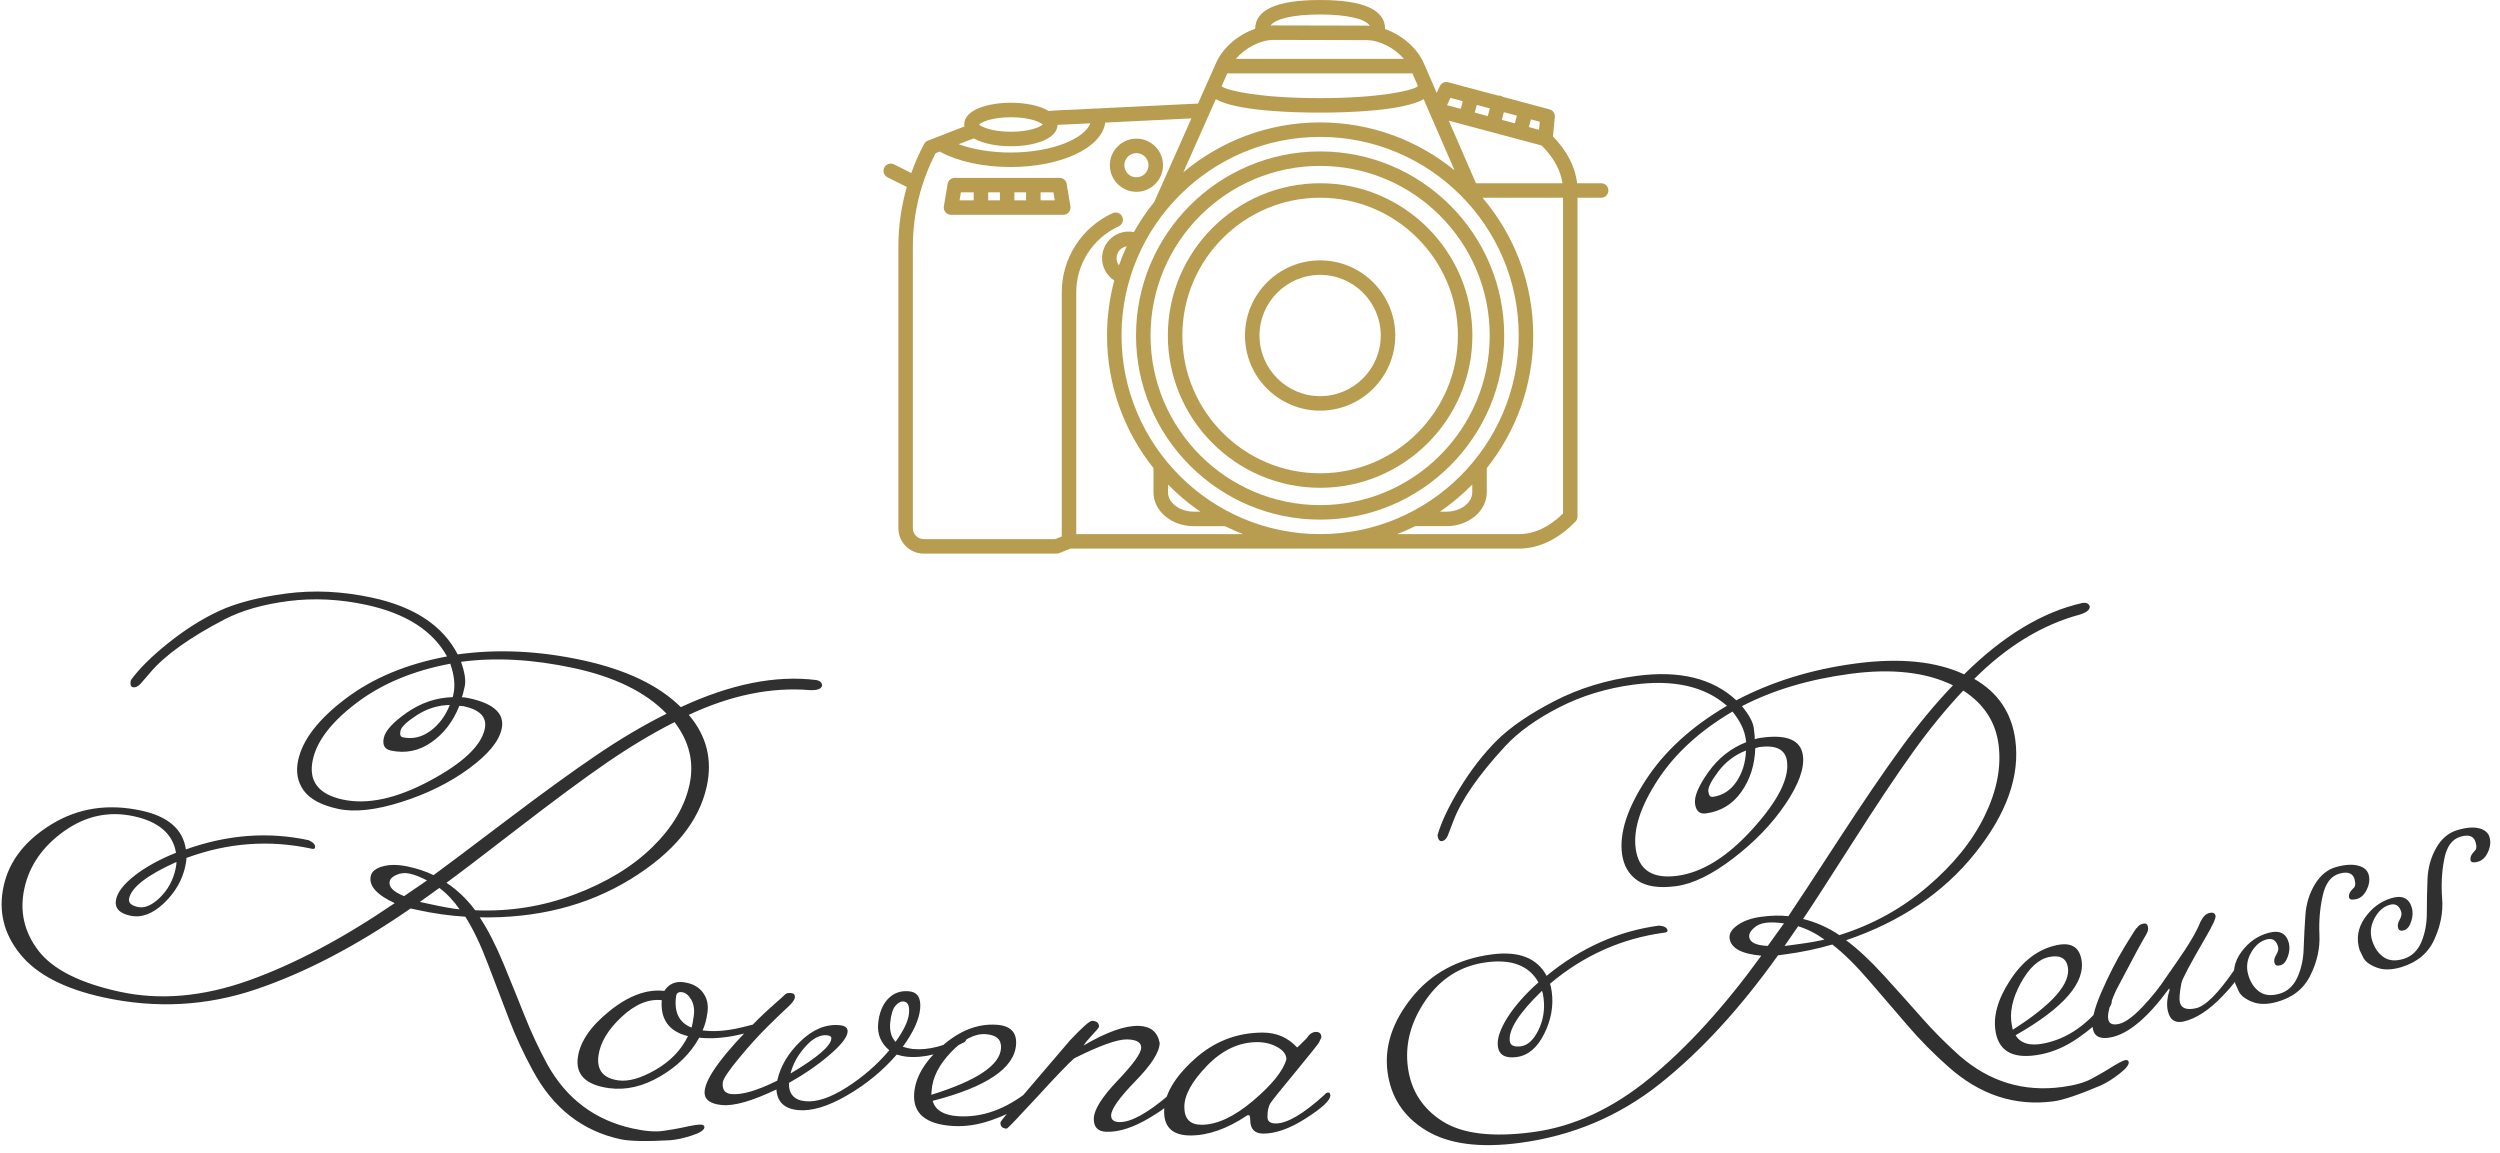 <svg width="167" height="77" viewBox="0 0 167 77" fill="none" xmlns="http://www.w3.org/2000/svg">
<path d="M88.184 10.115C81.404 10.115 75.886 15.632 75.886 22.413C75.886 29.193 81.403 34.711 88.184 34.711C94.964 34.711 100.481 29.193 100.481 22.413C100.481 15.632 94.964 10.115 88.184 10.115ZM88.184 33.742C81.938 33.742 76.855 28.659 76.855 22.412C76.855 16.165 81.937 11.082 88.184 11.082C94.431 11.082 99.513 16.165 99.513 22.413C99.513 28.659 94.431 33.742 88.184 33.742Z" fill="#B89C50"/>
<path d="M88.184 12.24C82.575 12.24 78.012 16.803 78.012 22.412C78.012 28.021 82.575 32.585 88.184 32.585C93.793 32.585 98.356 28.021 98.356 22.412C98.356 16.803 93.793 12.24 88.184 12.24ZM88.184 31.616C83.109 31.616 78.981 27.487 78.981 22.412C78.981 17.337 83.109 13.208 88.184 13.208C93.258 13.208 97.388 17.337 97.388 22.413C97.388 27.487 93.259 31.616 88.184 31.616Z" fill="#B89C50"/>
<path d="M106.957 12.24H105.351C105.226 11.14 104.672 10.071 103.737 9.111L103.862 7.818C103.885 7.582 103.733 7.364 103.505 7.303L100.395 6.472C100.35 6.441 100.304 6.414 100.249 6.399C100.194 6.385 100.138 6.385 100.084 6.389L98.433 5.948L98.432 5.947L96.742 5.495C96.509 5.432 96.273 5.547 96.175 5.763L95.974 6.208L95.115 4.231C94.666 3.198 93.641 2.332 92.521 1.94C92.521 1.936 92.524 1.931 92.524 1.927C92.524 0.648 91.064 0 88.186 0C85.311 0 83.852 0.646 83.847 1.921C82.726 2.308 81.695 3.166 81.239 4.193L80.028 6.918L71.519 7.332C71.105 7.341 70.587 7.37 70.047 7.412C69.44 7.039 68.463 6.863 67.529 6.863C66.027 6.863 64.41 7.318 64.41 8.317C64.41 8.361 64.417 8.403 64.423 8.447L62.691 9.12L61.982 9.396C61.875 9.438 61.786 9.516 61.732 9.617C61.396 10.24 61.113 10.891 60.874 11.556L59.718 10.978C59.478 10.858 59.188 10.956 59.068 11.195C58.949 11.434 59.045 11.725 59.285 11.845L60.574 12.489C60.208 13.773 60.012 15.109 60.012 16.454V35.288C60.012 36.222 60.771 36.981 61.704 36.981H70.58C70.641 36.981 70.703 36.97 70.76 36.946L71.504 36.648H101.456C102.791 36.648 104.1 36.023 105.243 34.839C105.33 34.748 105.378 34.627 105.378 34.503V13.209H106.957C107.225 13.209 107.441 12.992 107.441 12.725C107.441 12.457 107.225 12.24 106.957 12.24ZM88.184 35.679C80.869 35.679 74.918 29.727 74.918 22.412C74.918 15.097 80.869 9.145 88.184 9.145C95.499 9.145 101.451 15.096 101.451 22.413C101.451 29.727 95.499 35.679 88.184 35.679ZM98.347 32.366V32.888C98.347 33.587 97.563 34.178 96.634 34.178H96.186C96.965 33.647 97.688 33.039 98.347 32.366ZM78.022 32.366C78.68 33.038 79.404 33.647 80.183 34.178H79.735C78.806 34.178 78.022 33.587 78.022 32.888V32.366ZM74.587 17.246C74.587 16.846 74.88 16.514 75.263 16.451C75.07 16.866 74.898 17.292 74.746 17.727C74.645 17.592 74.587 17.424 74.587 17.246ZM81.216 6.625C82.611 7.421 86.349 7.523 88.158 7.523C89.967 7.523 93.704 7.421 95.1 6.625L97.164 11.376C94.712 9.378 91.587 8.177 88.185 8.177C84.708 8.177 81.521 9.432 79.046 11.51L81.216 6.625ZM81.982 4.901H94.35L94.712 5.736C94.707 5.751 94.697 5.764 94.692 5.779C94.299 6.065 92.102 6.555 88.158 6.555C84.214 6.555 82.016 6.065 81.623 5.779C81.62 5.767 81.612 5.757 81.607 5.745L81.982 4.901ZM99.522 7.241L99.384 7.755L98.513 7.522L98.649 7.008L99.522 7.241ZM101.329 7.724L101.192 8.238L100.32 8.005L100.457 7.492L101.329 7.724ZM96.778 8.06L97.794 8.332L102.985 9.72C103.784 10.519 104.246 11.365 104.372 12.24H98.594L96.778 8.06ZM102.806 8.67L102.127 8.488L102.264 7.974L102.858 8.133L102.806 8.67ZM96.888 6.537L97.714 6.757L97.577 7.271L96.665 7.027L96.888 6.537ZM88.184 0.968C89.992 0.968 91.234 1.262 91.499 1.731C91.428 1.726 91.356 1.713 91.285 1.712L85.086 1.698C85.083 1.698 85.081 1.698 85.078 1.698C85.012 1.698 84.944 1.711 84.876 1.715C85.162 1.255 86.397 0.968 88.184 0.968ZM85.078 2.666C85.08 2.666 85.082 2.666 85.084 2.666L91.284 2.681C92.162 2.683 93.16 3.212 93.782 3.933H82.551C83.176 3.203 84.189 2.666 85.078 2.666ZM71.551 8.299L72.83 8.237C72.481 9.21 70.391 10.188 67.496 10.188C66.226 10.188 65.007 9.986 64.037 9.634L64.834 9.323C64.904 9.296 64.982 9.272 65.056 9.246C65.665 9.6 66.616 9.769 67.527 9.769C69.017 9.769 70.618 9.321 70.645 8.34C70.973 8.32 71.283 8.306 71.551 8.299ZM67.528 7.832C68.645 7.832 69.338 8.088 69.587 8.263C69.588 8.264 69.588 8.265 69.589 8.265C69.614 8.283 69.639 8.301 69.655 8.316C69.484 8.487 68.762 8.8 67.528 8.8C66.293 8.8 65.571 8.487 65.4 8.316C65.571 8.146 66.293 7.832 67.528 7.832ZM71.894 35.679V19.522C71.894 17.631 73.007 15.903 74.728 15.12C74.971 15.009 75.079 14.722 74.968 14.478C74.858 14.234 74.569 14.127 74.327 14.238C72.261 15.179 70.926 17.253 70.926 19.522V35.836L70.487 36.012H61.704C61.305 36.012 60.98 35.687 60.98 35.288V16.454C60.98 14.287 61.506 12.141 62.502 10.233L62.777 10.126C63.968 10.781 65.665 11.156 67.496 11.156C70.906 11.156 73.601 9.87 73.833 8.188L79.586 7.909L77.106 13.488C76.597 14.118 76.141 14.792 75.744 15.504C75.63 15.481 75.513 15.47 75.394 15.47C74.415 15.47 73.618 16.266 73.618 17.246C73.618 17.863 73.934 18.415 74.434 18.735C74.12 19.909 73.95 21.142 73.95 22.413C73.95 25.759 75.113 28.837 77.053 31.269V32.889C77.053 34.134 78.256 35.148 79.735 35.148H81.835C82.225 35.343 82.624 35.521 83.033 35.68L71.894 35.679ZM104.41 34.302C103.479 35.216 102.486 35.679 101.455 35.679H93.335C93.744 35.52 94.144 35.343 94.534 35.147H96.634C98.113 35.147 99.316 34.134 99.316 32.888V31.27C101.256 28.836 102.419 25.758 102.419 22.412C102.419 18.905 101.142 15.692 99.031 13.208H104.41V34.302Z" fill="#B89C50"/>
<path d="M70.778 11.881H63.778C63.541 11.881 63.339 12.052 63.3 12.285L63.05 13.786C63.027 13.926 63.066 14.07 63.158 14.179C63.25 14.287 63.385 14.35 63.528 14.35H71.028C71.17 14.35 71.305 14.287 71.397 14.179C71.489 14.07 71.528 13.926 71.505 13.786L71.255 12.285C71.216 12.052 71.014 11.881 70.778 11.881ZM67.762 12.849H68.543V13.381H67.762V12.849ZM66.793 13.381H66.012V12.849H66.793V13.381ZM64.188 12.849H65.043V13.381H64.099L64.188 12.849ZM69.512 13.381V12.849H70.368L70.456 13.381H69.512Z" fill="#B89C50"/>
<path d="M77.689 11.036C77.689 10.057 76.893 9.261 75.914 9.261C74.934 9.261 74.138 10.057 74.138 11.036C74.138 12.016 74.934 12.813 75.914 12.813C76.893 12.813 77.689 12.016 77.689 11.036ZM75.106 11.036C75.106 10.591 75.468 10.229 75.913 10.229C76.358 10.229 76.72 10.591 76.72 11.036C76.72 11.482 76.358 11.844 75.913 11.844C75.468 11.844 75.106 11.482 75.106 11.036Z" fill="#B89C50"/>
<path d="M88.184 17.393C85.416 17.393 83.165 19.644 83.165 22.413C83.165 25.18 85.416 27.431 88.184 27.431C90.952 27.431 93.203 25.18 93.203 22.413C93.203 19.645 90.952 17.393 88.184 17.393ZM88.184 26.463C85.951 26.463 84.134 24.646 84.134 22.413C84.134 20.18 85.951 18.362 88.184 18.362C90.417 18.362 92.235 20.179 92.235 22.413C92.235 24.646 90.418 26.463 88.184 26.463Z" fill="#B89C50"/>
<g clip-path="url(#clip0_29_774)">
<path d="M29.349 59.314L28.048 60.248L28.82 60.415C29.65 60.595 30.277 60.705 30.702 60.745C30.308 60.173 29.857 59.696 29.349 59.314ZM26.994 59.862L28.524 58.813C28.082 58.582 27.702 58.431 27.382 58.362C27.058 58.291 26.762 58.316 26.495 58.436C26.224 58.55 26.07 58.699 26.029 58.884C25.951 59.243 26.273 59.569 26.994 59.862ZM30.046 47.091C29.258 47.109 28.526 47.334 27.852 47.768C27.176 48.208 26.81 48.554 26.754 48.809C26.698 49.069 26.747 49.216 26.902 49.25C27.546 49.389 28.157 49.253 28.733 48.839C29.311 48.42 29.749 47.837 30.046 47.091ZM8.625 60.013C8.562 60.297 8.756 60.489 9.207 60.586C9.661 60.685 10.153 60.475 10.685 59.957C11.217 59.434 11.564 58.799 11.726 58.05C11.771 57.845 11.791 57.687 11.789 57.576C9.841 58.451 8.787 59.263 8.625 60.013ZM30.962 47.172L30.684 47.151C30.269 48.196 29.646 49.007 28.815 49.586C27.988 50.165 27.082 50.348 26.099 50.135C25.689 50.045 25.536 49.761 25.64 49.282C25.744 48.803 26.264 48.237 27.2 47.588C28.141 46.939 29.156 46.599 30.245 46.57L30.288 46.375C30.416 45.781 30.347 45.101 30.078 44.336C27.597 44.802 25.515 45.672 23.832 46.944C22.149 48.216 21.171 49.484 20.897 50.748C20.589 52.166 21.255 53.054 22.893 53.41C24.536 53.766 26.468 53.353 28.685 52.17C30.903 50.988 32.135 49.83 32.381 48.696C32.549 47.921 32.076 47.414 30.962 47.172ZM38.379 59.75C40.498 58.954 42.227 57.904 43.566 56.599C44.906 55.294 45.737 53.897 46.06 52.408C46.382 50.924 46.048 49.533 45.058 48.237C43.565 48.996 42.05 49.904 40.513 50.962C38.969 52.024 36.995 53.484 34.589 55.342C32.182 57.2 30.593 58.409 29.824 58.97C30.56 59.459 31.198 60.071 31.74 60.805C34.046 60.903 36.259 60.551 38.379 59.75ZM54.548 45.43C54.783 45.481 54.906 45.602 54.917 45.793C54.867 46.023 54.589 46.124 54.082 46.098C51.502 45.889 48.812 46.44 46.01 47.753C47.199 49.146 47.6 50.734 47.214 52.517C46.697 54.895 44.995 56.968 42.106 58.738C39.223 60.503 35.869 61.351 32.045 61.279C32.575 62.069 33.102 63.096 33.629 64.361C34.149 65.625 34.624 66.798 35.055 67.88C35.484 68.962 35.989 70.039 36.567 71.111C37.851 73.413 39.76 74.84 42.292 75.389C43.117 75.568 43.788 75.619 44.307 75.543C44.825 75.468 45.241 75.395 45.553 75.328C46.29 75.163 46.73 75.097 46.876 75.128C47.016 75.159 47.075 75.226 47.052 75.331C47.013 75.511 46.732 75.685 46.208 75.854C45.684 76.028 45.202 76.132 44.76 76.168C43.171 76.257 42.067 76.235 41.447 76.1C38.889 75.545 36.936 74.013 35.587 71.502C34.97 70.369 34.444 69.236 34.01 68.1C33.582 66.966 33.111 65.734 32.599 64.405C32.093 63.076 31.587 62.019 31.082 61.236C30.039 61.172 28.976 61.022 27.891 60.786L27.427 60.686C23.826 63.179 20.378 64.981 17.082 66.093C13.787 67.204 10.407 67.383 6.946 66.632C4.308 66.06 2.441 65.093 1.345 63.73C0.248 62.373 -0.119 60.86 0.243 59.191C0.605 57.523 1.672 56.145 3.446 55.06C5.225 53.972 7.226 53.668 9.449 54.15C11.232 54.537 12.222 55.4 12.418 56.74C15.201 55.748 17.936 55.544 20.625 56.127C20.943 56.274 21.082 56.441 21.043 56.626C21.026 56.701 20.954 56.724 20.823 56.695C18.005 56.084 15.215 56.29 12.451 57.312C12.458 57.423 12.433 57.609 12.377 57.868C12.175 58.798 11.699 59.62 10.948 60.336C10.196 61.051 9.446 61.328 8.697 61.166C7.947 61.003 7.635 60.638 7.757 60.068C7.863 59.578 8.283 59.046 9.013 58.473C9.749 57.905 10.663 57.402 11.757 56.965C11.544 55.701 10.604 54.887 8.936 54.525C7.272 54.164 5.72 54.497 4.278 55.524C2.842 56.551 1.959 57.827 1.628 59.351C1.298 60.874 1.612 62.261 2.57 63.509C3.529 64.758 5.344 65.672 8.016 66.252C10.694 66.832 13.555 66.582 16.599 65.501C19.648 64.415 22.904 62.691 26.366 60.33C25.159 59.77 24.626 59.167 24.765 58.523C24.833 58.214 25.105 57.996 25.582 57.869C26.054 57.741 26.612 57.747 27.257 57.887C27.907 58.028 28.475 58.219 28.961 58.461C29.701 57.92 31.3 56.718 33.76 54.856C36.219 52.994 38.243 51.526 39.83 50.453C41.414 49.374 42.98 48.448 44.529 47.675C43.136 46.237 41.078 45.223 38.355 44.633C35.627 44.041 33.108 43.9 30.797 44.209C31.047 44.913 31.13 45.458 31.045 45.849C30.962 46.234 30.896 46.475 30.848 46.575C30.959 46.573 31.129 46.596 31.359 46.646C33.013 47.005 33.73 47.689 33.51 48.697C33.332 49.522 32.602 50.404 31.32 51.345C30.034 52.285 28.534 53.027 26.82 53.571C25.101 54.118 23.686 54.272 22.578 54.031C21.469 53.791 20.704 53.382 20.286 52.804C19.872 52.229 19.749 51.553 19.917 50.779C20.214 49.41 21.276 48.036 23.101 46.66C24.927 45.283 27.181 44.347 29.862 43.85C28.907 42.126 27.114 40.978 24.481 40.407C22.697 40.021 20.964 39.935 19.28 40.15C17.596 40.365 16.177 40.769 15.024 41.361C12.672 42.583 11.006 43.775 10.027 44.938L9.377 45.692C9.203 45.868 9.038 45.94 8.883 45.906C8.728 45.873 8.681 45.716 8.742 45.436C9.282 44.685 10.108 43.863 11.222 42.969C12.336 42.076 13.464 41.361 14.607 40.824C15.753 40.288 17.253 39.897 19.106 39.65C20.959 39.403 22.88 39.496 24.868 39.926C27.686 40.537 29.587 41.8 30.574 43.714C33.228 43.343 36.007 43.472 38.909 44.102C41.817 44.732 44.007 45.777 45.479 47.237C48.818 45.686 51.841 45.084 54.548 45.43ZM45.164 66.541C45.016 67.615 45.36 68.315 46.197 68.642C46.241 68.514 46.291 68.247 46.346 67.842C46.402 67.438 46.346 67.084 46.176 66.782C46.001 66.479 45.797 66.312 45.564 66.279C45.327 66.246 45.193 66.333 45.164 66.541ZM45.956 69.213C44.693 68.904 44.11 68.103 44.205 66.811C43.316 66.714 42.417 67.09 41.51 67.941C40.609 68.786 40.099 69.642 39.979 70.508C39.846 71.475 40.287 72.029 41.306 72.169C41.989 72.264 42.822 72.025 43.804 71.455C44.791 70.884 45.508 70.137 45.956 69.213ZM38.599 70.635C38.744 69.587 39.452 68.552 40.724 67.53C42 66.504 43.218 66.059 44.376 66.192C44.678 65.728 45.112 65.535 45.679 65.614C46.241 65.692 46.662 65.915 46.941 66.284C47.225 66.659 47.332 67.101 47.261 67.613C47.191 68.125 47.08 68.53 46.93 68.829C47.69 68.934 48.565 68.866 49.559 68.627C50.557 68.393 51.159 68.197 51.366 68.041L51.536 68.266C51.529 68.316 51.406 68.418 51.169 68.571C50.935 68.724 50.337 68.907 49.374 69.12C48.41 69.338 47.521 69.403 46.708 69.317C46.136 70.358 45.269 71.219 44.106 71.899C42.944 72.58 41.801 72.842 40.677 72.687C39.132 72.474 38.44 71.79 38.599 70.635ZM59.821 69.598C60.373 68.83 60.673 68.197 60.72 67.698C60.769 67.195 60.648 66.928 60.358 66.9C60.175 66.882 59.994 66.978 59.815 67.187C59.635 67.395 59.52 67.77 59.467 68.309C59.415 68.848 59.533 69.278 59.821 69.598ZM55.535 69.385C55.548 69.253 55.45 69.177 55.241 69.156C54.768 69.11 54.286 69.365 53.796 69.918C53.302 70.466 52.972 71.064 52.807 71.71C54.578 70.659 55.487 69.884 55.535 69.385ZM59.901 70.446C58.97 71.522 57.866 72.43 56.587 73.169C55.308 73.913 54.214 74.242 53.303 74.154C52.397 74.067 51.918 73.606 51.864 72.775C50.248 73.548 49.034 73.896 48.22 73.817C47.401 73.738 47.018 73.423 47.071 72.874C47.16 71.953 48.351 70.355 50.646 68.081C50.942 67.786 51.3 67.454 51.721 67.083C52.142 66.713 52.386 66.493 52.454 66.422C52.529 66.347 52.66 66.319 52.848 66.336C53.031 66.354 53.114 66.449 53.098 66.622C53.082 66.79 52.919 67.013 52.609 67.292C52.306 67.566 51.861 67.993 51.277 68.573C50.686 69.153 50.045 69.861 49.354 70.699C48.662 71.536 48.304 72.074 48.281 72.313C48.235 72.786 48.423 73.043 48.845 73.084C49.558 73.153 50.583 72.853 51.921 72.187C52.119 71.246 52.635 70.371 53.469 69.563C54.302 68.755 55.179 68.395 56.1 68.484C56.471 68.52 56.644 68.671 56.619 68.935C56.584 69.302 56.182 69.812 55.415 70.467C54.647 71.127 53.743 71.752 52.7 72.339C52.684 73.082 53.051 73.49 53.799 73.562C54.552 73.635 55.472 73.326 56.561 72.635C57.651 71.939 58.598 71.114 59.404 70.159C58.84 69.678 58.592 69.082 58.661 68.369C58.729 67.662 58.949 67.113 59.32 66.723C59.692 66.333 60.16 66.165 60.725 66.219C61.29 66.273 61.537 66.665 61.466 67.392C61.397 68.115 61.009 68.958 60.306 69.923C60.565 70.004 60.785 70.054 60.969 70.072C61.996 70.171 63.126 69.882 64.357 69.205L64.537 69.422C64.529 69.499 64.498 69.559 64.442 69.606C63.012 70.372 61.72 70.699 60.565 70.588C60.376 70.569 60.155 70.522 59.901 70.446ZM62.232 72.856L62.213 73.132C65.241 72.193 66.793 71.158 66.867 70.025C66.905 69.444 66.562 69.128 65.837 69.082C65.112 69.034 64.343 69.434 63.53 70.282C62.722 71.126 62.288 71.984 62.232 72.856ZM67.874 69.769C67.771 71.35 65.913 72.606 62.302 73.537C62.476 74.158 63.038 74.5 63.987 74.562C65.593 74.668 67.167 74.107 68.708 72.882C68.791 72.785 68.879 72.739 68.97 72.745C69.067 72.751 69.11 72.839 69.099 73.008C69.087 73.181 68.829 73.449 68.324 73.81C67.823 74.176 67.127 74.515 66.237 74.825C65.34 75.14 64.471 75.27 63.629 75.215C61.833 75.096 60.979 74.377 61.065 73.056C61.137 71.975 61.756 70.917 62.926 69.881C64.09 68.846 65.305 68.37 66.57 68.454C67.493 68.514 67.928 68.953 67.874 69.769ZM77.468 69.678C77.449 70.286 76.906 71.136 75.837 72.227C74.775 73.319 74.237 74.077 74.224 74.501C74.215 74.792 74.394 74.943 74.762 74.955C75.528 74.98 76.631 74.378 78.072 73.15C78.157 73.05 78.245 73.001 78.337 73.005C78.429 73.008 78.473 73.075 78.469 73.209C78.459 73.525 77.907 74.009 76.812 74.659C75.722 75.315 74.753 75.63 73.905 75.603C73.328 75.585 73.049 75.284 73.067 74.702C73.085 74.12 73.613 73.282 74.65 72.189C75.692 71.097 76.219 70.368 76.231 69.999C76.242 69.631 75.923 69.443 75.274 69.432C74.624 69.427 73.453 69.848 71.759 70.694C71.38 71.025 70.555 71.883 69.284 73.27C68.007 74.656 67.33 75.364 67.252 75.392C66.961 75.383 66.82 75.246 66.829 74.98C66.857 74.899 67.057 74.639 67.429 74.201C67.801 73.762 68.039 73.494 68.144 73.396L71.483 69.489C72.303 68.62 72.793 68.188 72.951 68.192C73.267 68.202 73.421 68.338 73.414 68.599C73.333 68.729 73.168 68.923 72.919 69.181C72.676 69.44 72.497 69.659 72.385 69.839C73.922 68.937 75.153 68.5 76.077 68.529C76.471 68.542 76.784 68.644 77.019 68.835C77.248 69.027 77.398 69.308 77.468 69.678ZM80.266 75.134C81.298 75.132 82.447 74.596 83.713 73.525C84.979 72.449 85.718 71.528 85.932 70.761C85.931 70.444 85.732 70.174 85.332 69.949C84.933 69.725 84.484 69.613 83.982 69.614C82.765 69.616 81.65 70.14 80.634 71.184C79.619 72.234 79.112 73.155 79.113 73.948C79.115 74.74 79.499 75.136 80.266 75.134ZM84.342 68.977C85.267 68.975 86.034 69.305 86.644 69.969C86.669 69.969 86.878 69.769 87.272 69.37C87.46 69.079 87.672 68.932 87.906 68.932C88.147 68.931 88.267 69.052 88.268 69.292L88.107 69.644C88.026 69.778 87.505 70.427 86.547 71.595C85.583 72.758 85.03 73.446 84.887 73.661C84.739 73.871 84.665 74.188 84.666 74.613C84.667 74.904 84.851 75.05 85.219 75.048C85.986 75.047 87.071 74.409 88.475 73.133C88.551 73.031 88.636 72.98 88.727 72.979C88.819 72.979 88.865 73.045 88.866 73.179C88.867 73.495 88.333 73.998 87.266 74.684C86.194 75.376 85.235 75.723 84.392 75.725C83.81 75.725 83.517 75.422 83.516 74.814C83.515 74.599 83.482 74.491 83.416 74.492C83.35 74.492 83.303 74.505 83.278 74.531C81.961 75.407 80.712 75.846 79.531 75.849C78.356 75.851 77.767 75.323 77.764 74.264C77.762 73.155 78.422 71.999 79.744 70.795C81.061 69.586 82.594 68.98 84.342 68.977ZM120.116 61.873L119.208 63.192L119.991 63.088C120.832 62.976 121.459 62.867 121.874 62.761C121.31 62.356 120.724 62.06 120.116 61.873ZM118.086 63.186L119.17 61.681C118.677 61.613 118.267 61.6 117.943 61.643C117.613 61.687 117.344 61.81 117.134 62.013C116.918 62.212 116.823 62.405 116.847 62.593C116.895 62.958 117.309 63.156 118.086 63.186ZM116.632 50.136C115.896 50.419 115.284 50.88 114.797 51.517C114.31 52.16 114.083 52.61 114.117 52.868C114.153 53.132 114.248 53.253 114.406 53.232C115.06 53.145 115.587 52.809 115.989 52.225C116.39 51.635 116.605 50.939 116.632 50.136ZM100.854 69.55C100.892 69.839 101.139 69.953 101.595 69.892C102.056 69.831 102.448 69.466 102.773 68.8C103.096 68.128 103.208 67.412 103.107 66.652C103.08 66.444 103.046 66.288 103.006 66.185C101.47 67.668 100.752 68.789 100.854 69.55ZM117.522 49.902L117.253 49.977C117.217 51.101 116.905 52.075 116.319 52.9C115.738 53.725 114.947 54.204 113.949 54.337C113.533 54.392 113.293 54.176 113.229 53.69C113.164 53.204 113.462 52.496 114.123 51.568C114.788 50.639 115.629 49.976 116.643 49.578L116.617 49.38C116.537 48.777 116.241 48.161 115.73 47.533C113.553 48.812 111.889 50.335 110.737 52.102C109.584 53.869 109.093 55.394 109.263 56.676C109.454 58.115 110.381 58.724 112.042 58.504C113.709 58.283 115.386 57.24 117.073 55.376C118.759 53.513 119.525 52.005 119.373 50.855C119.269 50.07 118.651 49.752 117.522 49.902ZM128.761 59.224C130.484 57.758 131.756 56.184 132.574 54.502C133.392 52.821 133.701 51.225 133.501 49.715C133.301 48.21 132.515 47.014 131.145 46.129C129.997 47.349 128.879 48.717 127.791 50.233C126.699 51.755 125.335 53.797 123.701 56.361C122.066 58.924 120.981 60.6 120.446 61.387C121.304 61.598 122.113 61.958 122.871 62.466C125.074 61.777 127.038 60.697 128.761 59.224ZM139.124 40.274C139.363 40.243 139.519 40.315 139.594 40.49C139.624 40.723 139.397 40.914 138.911 41.06C136.412 41.737 134.067 43.167 131.878 45.351C133.468 46.259 134.383 47.618 134.623 49.427C134.943 51.839 134.043 54.367 131.924 57.01C129.81 59.647 126.941 61.58 123.319 62.809C124.085 63.373 124.929 64.16 125.853 65.172C126.772 66.185 127.616 67.128 128.386 68C129.156 68.872 129.995 69.715 130.903 70.528C132.891 72.259 135.17 72.955 137.739 72.614C138.575 72.502 139.224 72.324 139.686 72.077C140.149 71.83 140.515 71.621 140.787 71.451C141.424 71.047 141.817 70.835 141.963 70.815C142.105 70.796 142.183 70.841 142.198 70.947C142.222 71.129 142.017 71.388 141.581 71.725C141.147 72.066 140.728 72.328 140.324 72.511C138.86 73.133 137.814 73.486 137.185 73.569C134.59 73.913 132.233 73.133 130.114 71.228C129.149 70.371 128.271 69.482 127.478 68.561C126.69 67.639 125.831 66.639 124.899 65.562C123.972 64.483 123.139 63.661 122.398 63.094C121.395 63.386 120.344 63.606 119.244 63.752L118.772 63.814C116.229 67.38 113.595 70.244 110.871 72.405C108.146 74.567 105.028 75.88 101.516 76.346C98.841 76.701 96.757 76.424 95.264 75.514C93.772 74.608 92.914 73.309 92.689 71.616C92.464 69.924 93.002 68.266 94.303 66.645C95.608 65.017 97.388 64.054 99.644 63.755C101.452 63.514 102.676 63.992 103.314 65.185C105.597 63.31 108.102 62.191 110.829 61.829C111.178 61.86 111.365 61.969 111.39 62.157C111.4 62.232 111.339 62.279 111.207 62.297C108.35 62.676 105.793 63.815 103.539 65.713C103.583 65.816 103.623 65.998 103.658 66.261C103.783 67.204 103.614 68.139 103.149 69.068C102.684 69.996 102.071 70.51 101.311 70.611C100.551 70.712 100.133 70.473 100.057 69.896C99.991 69.399 100.205 68.757 100.698 67.97C101.197 67.187 101.888 66.404 102.769 65.622C102.141 64.504 100.981 64.057 99.288 64.281C97.6 64.505 96.252 65.344 95.244 66.798C94.24 68.251 93.841 69.751 94.047 71.297C94.252 72.843 95.017 74.04 96.341 74.891C97.666 75.741 99.683 75.987 102.395 75.626C105.111 75.266 107.718 74.061 110.215 72.012C112.717 69.958 115.196 67.234 117.655 63.839C116.329 63.721 115.623 63.335 115.536 62.682C115.494 62.367 115.676 62.07 116.083 61.789C116.484 61.509 117.011 61.325 117.665 61.239C118.324 61.151 118.923 61.139 119.463 61.201C119.976 60.442 121.074 58.77 122.757 56.185C124.44 53.599 125.847 51.533 126.977 49.985C128.101 48.433 129.261 47.031 130.457 45.78C128.659 44.899 126.379 44.643 123.617 45.009C120.85 45.376 118.432 46.097 116.362 47.171C116.836 47.747 117.099 48.233 117.152 48.628C117.204 49.019 117.224 49.269 117.213 49.378C117.316 49.339 117.484 49.304 117.717 49.273C119.394 49.05 120.301 49.45 120.436 50.474C120.548 51.31 120.16 52.388 119.272 53.708C118.38 55.028 117.22 56.234 115.792 57.326C114.36 58.424 113.081 59.047 111.957 59.196C110.832 59.345 109.974 59.219 109.385 58.818C108.801 58.416 108.456 57.822 108.351 57.036C108.167 55.648 108.701 53.997 109.952 52.083C111.204 50.169 113.007 48.524 115.362 47.148C113.88 45.849 111.803 45.378 109.133 45.732C107.324 45.972 105.663 46.479 104.152 47.252C102.641 48.025 101.442 48.885 100.558 49.833C98.758 51.779 97.595 53.465 97.067 54.891L96.711 55.82C96.606 56.046 96.476 56.169 96.319 56.189C96.162 56.21 96.064 56.079 96.027 55.795C96.28 54.906 96.78 53.851 97.526 52.633C98.272 51.416 99.091 50.361 99.983 49.469C100.88 48.576 102.159 47.7 103.819 46.84C105.479 45.981 107.317 45.417 109.334 45.149C112.192 44.769 114.41 45.313 115.986 46.78C118.358 45.531 121.015 44.712 123.959 44.321C126.908 43.93 129.323 44.172 131.203 45.046C133.819 42.456 136.46 40.864 139.124 40.274ZM134.396 68.515L134.452 68.786C137.127 67.086 138.352 65.679 138.126 64.567C138.01 63.996 137.597 63.783 136.885 63.926C136.174 64.07 135.537 64.659 134.975 65.691C134.416 66.717 134.223 67.658 134.396 68.515ZM139.032 64.055C139.347 65.608 137.884 67.308 134.643 69.154C134.975 69.707 135.606 69.89 136.538 69.7C138.116 69.381 139.488 68.427 140.653 66.84C140.708 66.724 140.78 66.658 140.87 66.64C140.965 66.621 141.03 66.694 141.064 66.859C141.098 67.029 140.919 67.355 140.526 67.836C140.14 68.322 139.557 68.831 138.778 69.364C137.995 69.903 137.191 70.256 136.364 70.424C134.6 70.782 133.587 70.311 133.324 69.014C133.109 67.952 133.43 66.768 134.287 65.463C135.139 64.159 136.185 63.38 137.428 63.128C138.335 62.944 138.87 63.253 139.032 64.055ZM144.816 67.547C144.719 67.134 144.757 66.663 144.932 66.133C144.926 66.109 144.92 66.081 144.912 66.051C144.906 66.027 144.894 66.029 144.875 66.06C143.5 67.934 142.246 69.005 141.112 69.273C140.366 69.45 139.932 69.282 139.811 68.769C139.689 68.251 139.874 67.424 140.367 66.29C140.86 65.154 141.386 64.129 141.942 63.215C142.501 62.294 142.766 61.89 142.735 62.003C142.834 61.843 142.973 61.742 143.152 61.7C143.332 61.658 143.441 61.722 143.48 61.89C143.52 62.06 143.481 62.239 143.364 62.43C143.246 62.621 143.032 63.002 142.721 63.575C142.411 64.153 142.167 64.612 141.99 64.953C141.808 65.295 141.596 65.698 141.353 66.159C140.925 67.106 140.753 67.758 140.838 68.116C140.905 68.4 141.145 68.493 141.558 68.395C141.971 68.298 142.493 67.917 143.124 67.254C143.754 66.585 144.277 65.931 144.693 65.291L145.334 64.368C146.188 63.158 146.74 62.226 146.991 61.574C147.158 61.235 147.358 61.038 147.591 60.983C147.82 60.929 147.955 60.991 147.998 61.17C148.035 61.324 147.802 61.828 147.3 62.682C146.295 64.412 145.769 65.406 145.719 65.664C145.598 66.312 145.563 66.74 145.613 66.949C145.71 67.362 146.075 67.493 146.707 67.345C147.339 67.195 148.19 66.34 149.26 64.78C149.312 64.662 149.382 64.593 149.471 64.573C149.566 64.55 149.628 64.604 149.659 64.733C149.732 65.041 149.325 65.652 148.438 66.566C147.557 67.483 146.703 68.039 145.877 68.234C145.309 68.368 144.956 68.139 144.816 67.547ZM149.516 66.145L149.317 65.706C149.109 64.942 149.246 64.235 149.727 63.584C150.207 62.935 150.81 62.511 151.535 62.315C152.265 62.116 152.716 62.335 152.889 62.972C152.966 63.253 152.946 63.56 152.83 63.893C152.714 64.227 152.548 64.423 152.33 64.482C152.113 64.541 151.982 64.487 151.936 64.319C151.891 64.151 151.931 63.968 152.057 63.77C152.178 63.573 152.218 63.398 152.176 63.245C152.058 62.811 151.798 62.648 151.393 62.758C150.983 62.87 150.644 63.16 150.375 63.631C150.105 64.102 150.038 64.586 150.174 65.084C150.309 65.583 150.55 65.962 150.896 66.223C151.237 66.485 151.684 66.541 152.237 66.391C152.785 66.242 153.192 65.88 153.459 65.304C153.725 64.724 153.868 64.067 153.886 63.337C153.91 62.604 153.949 61.861 154.003 61.104C154.058 60.352 154.271 59.672 154.64 59.063C155.01 58.454 155.488 58.07 156.075 57.911C156.662 57.751 157.147 57.723 157.53 57.826C157.913 57.928 158.146 58.132 158.229 58.438C158.311 58.744 158.271 59.07 158.105 59.417C157.94 59.764 157.716 59.976 157.436 60.052C157.154 60.128 156.984 60.105 156.924 59.984C156.869 59.782 156.962 59.566 157.201 59.337C157.339 59.241 157.367 59.04 157.284 58.734C157.174 58.329 156.838 58.204 156.276 58.357C155.714 58.51 155.341 59 155.158 59.828C154.97 60.658 154.896 61.529 154.938 62.439C154.982 63.343 154.782 64.245 154.337 65.145C153.899 66.048 153.145 66.645 152.075 66.935C151.408 67.116 150.843 67.103 150.379 66.895C149.911 66.694 149.623 66.444 149.516 66.145ZM157.832 63.893L157.62 63.461C157.388 62.703 157.503 61.992 157.962 61.328C158.422 60.663 159.011 60.221 159.729 60.001C160.453 59.78 160.911 59.985 161.104 60.615C161.189 60.894 161.179 61.202 161.073 61.539C160.968 61.876 160.807 62.078 160.593 62.143C160.377 62.209 160.245 62.158 160.194 61.992C160.143 61.826 160.178 61.642 160.297 61.44C160.412 61.239 160.447 61.062 160.4 60.91C160.268 60.48 160.002 60.326 159.602 60.45C159.196 60.574 158.866 60.875 158.611 61.354C158.357 61.832 158.305 62.318 158.456 62.812C158.607 63.306 158.859 63.678 159.214 63.928C159.564 64.179 160.012 64.221 160.559 64.054C161.102 63.888 161.497 63.513 161.747 62.929C161.994 62.34 162.116 61.68 162.112 60.949C162.112 60.217 162.128 59.471 162.158 58.714C162.189 57.961 162.381 57.274 162.731 56.654C163.082 56.033 163.548 55.635 164.129 55.457C164.711 55.279 165.195 55.235 165.581 55.326C165.966 55.416 166.205 55.613 166.298 55.916C166.391 56.219 166.36 56.547 166.205 56.898C166.051 57.251 165.834 57.469 165.556 57.554C165.278 57.639 165.107 57.622 165.043 57.503C164.982 57.303 165.068 57.084 165.3 56.847C165.435 56.747 165.456 56.546 165.364 56.242C165.241 55.841 164.901 55.726 164.344 55.896C163.786 56.066 163.43 56.569 163.273 57.402C163.111 58.237 163.065 59.109 163.135 60.019C163.207 60.921 163.036 61.829 162.62 62.742C162.211 63.659 161.475 64.279 160.415 64.603C159.755 64.804 159.189 64.809 158.719 64.616C158.245 64.43 157.949 64.189 157.832 63.893Z" fill="#303030"/>
</g>
<defs>
<clipPath id="clip0_29_774">
<rect width="166.242" height="36.981" fill="white" transform="translate(0.108 39.515)"/>
</clipPath>
</defs>
</svg>
